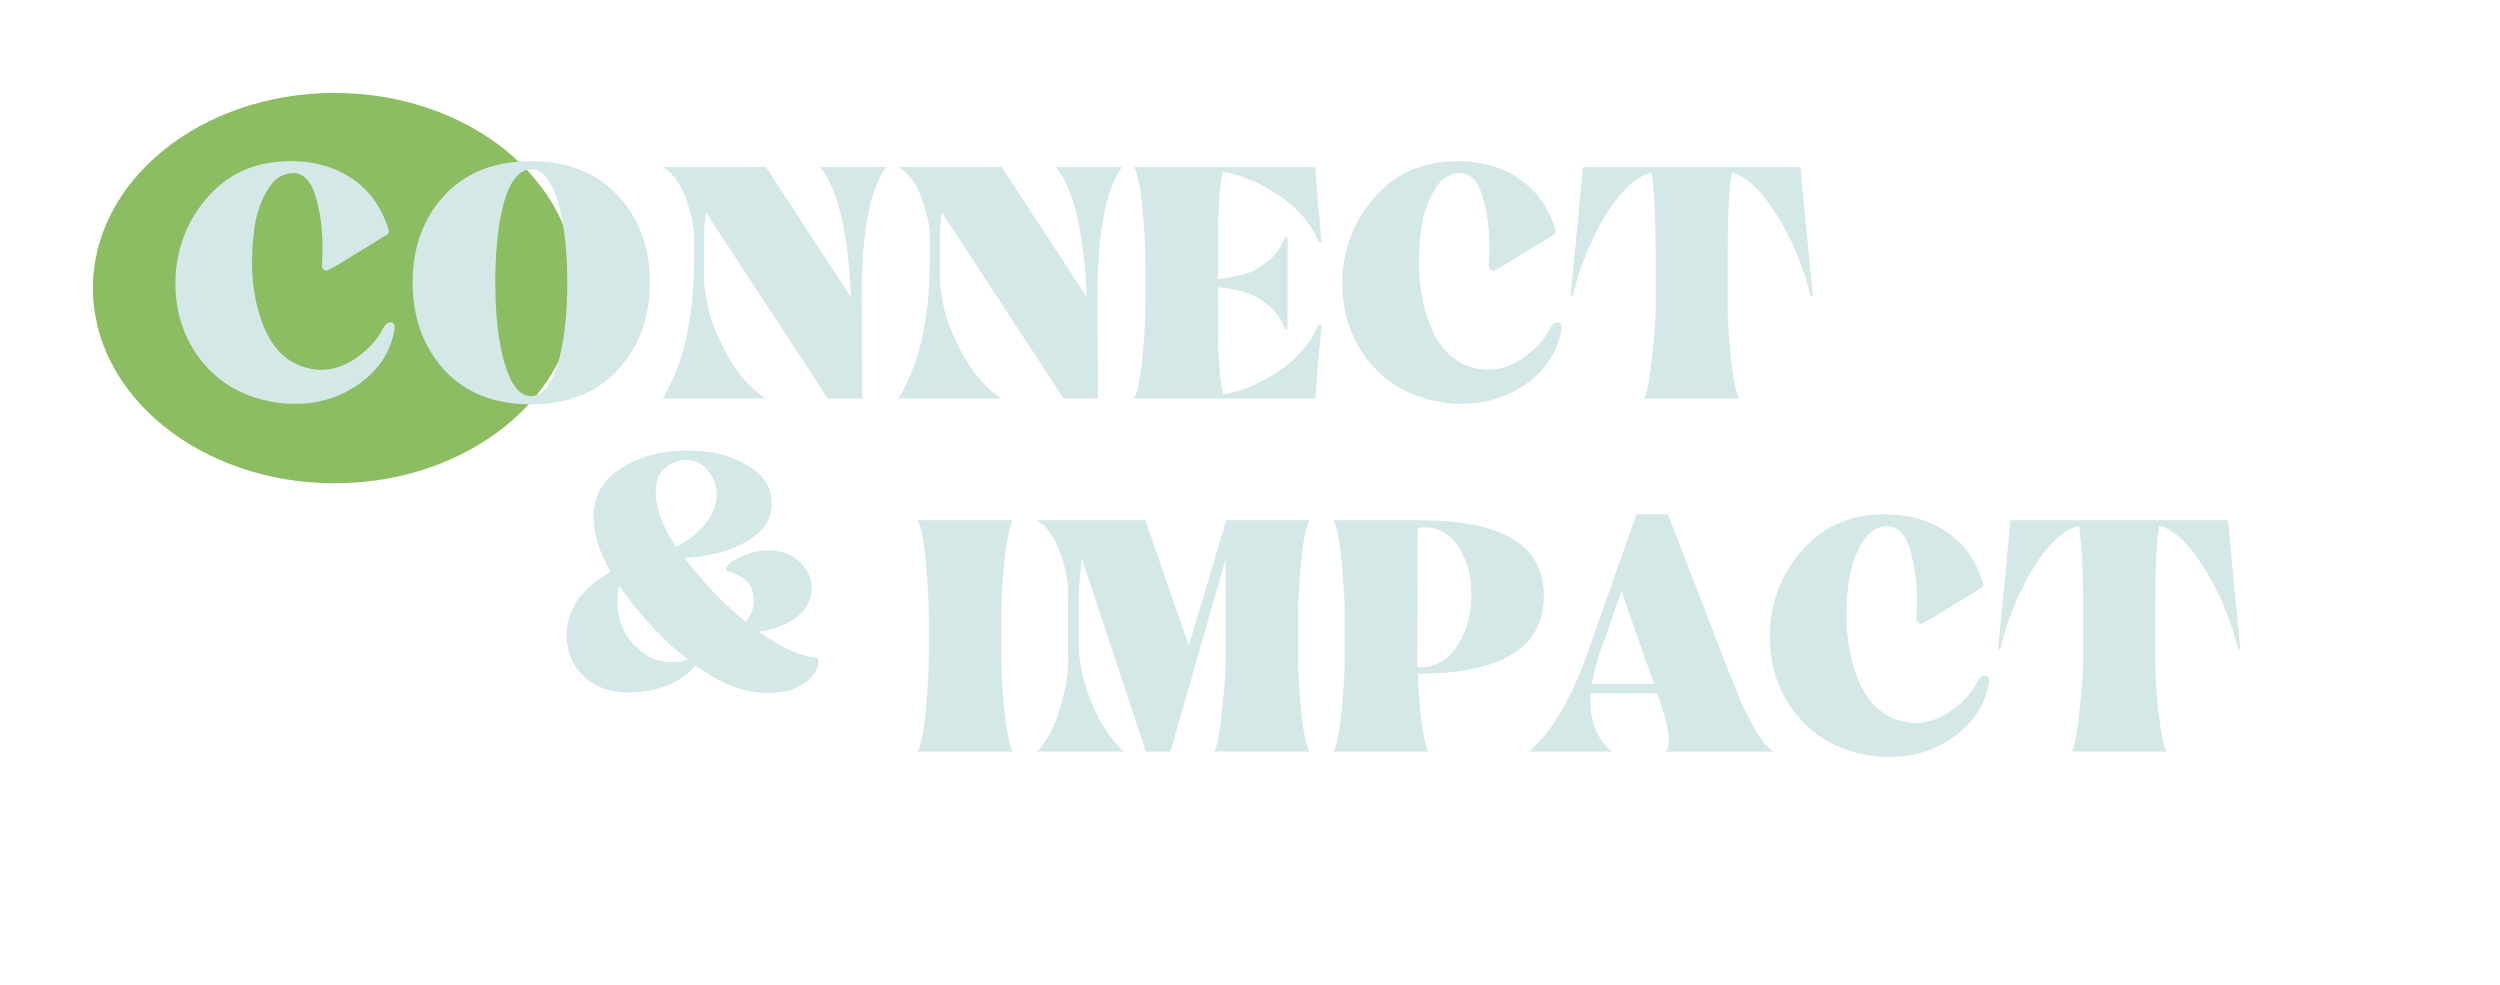 <svg width="269" height="106" viewBox="0 0 269 106" fill="none" xmlns="http://www.w3.org/2000/svg">
<path d="M107.742 65.896V71.016C107.742 72.253 107.848 74.024 108.062 76.328C108.318 78.632 108.616 80.147 108.958 80.872H98.718C99.102 80.189 99.4 78.717 99.614 76.456C99.827 74.152 99.933 72.339 99.933 71.016V65.896C99.933 64.573 99.827 62.76 99.614 60.456C99.4 58.152 99.102 56.659 98.718 55.976H108.958C108.616 56.659 108.318 58.173 108.062 60.52C107.848 62.867 107.742 64.659 107.742 65.896ZM111.53 55.976H123.242L127.914 69.48L131.946 55.976H140.906C140.522 56.659 140.223 58.152 140.01 60.456C139.797 62.76 139.69 64.573 139.69 65.896V71.016C139.69 72.339 139.797 74.152 140.01 76.456C140.223 78.717 140.522 80.189 140.906 80.872H130.666C131.007 80.147 131.285 78.632 131.498 76.328C131.754 74.024 131.882 72.253 131.882 71.016V60.136L125.93 80.872H123.306L116.394 60.072C116.181 61.992 116.074 63.464 116.074 64.488V69.416C116.074 71.208 116.522 73.256 117.418 75.56C118.357 77.821 119.53 79.592 120.938 80.872H111.594C112.746 79.635 113.599 77.971 114.154 75.88C114.751 73.747 115.007 71.912 114.922 70.376V64.488C115.007 62.909 114.73 61.245 114.09 59.496C113.45 57.747 112.597 56.573 111.53 55.976ZM152.492 71.784H153.068C154.689 71.699 155.969 70.867 156.908 69.288C157.889 67.709 158.358 65.896 158.316 63.848C158.316 61.971 157.868 60.328 156.972 58.92C156.076 57.469 154.817 56.744 153.196 56.744C152.897 56.744 152.684 56.765 152.556 56.808L152.492 71.016V71.784ZM166.124 64.104C166.124 69.693 161.601 72.488 152.556 72.488C152.769 77.011 153.153 79.805 153.708 80.872H143.468C143.852 80.189 144.15 78.717 144.364 76.456C144.577 74.152 144.684 72.339 144.684 71.016V65.896C144.684 64.573 144.577 62.76 144.364 60.456C144.15 58.152 143.852 56.659 143.468 55.976H152.812C161.686 55.976 166.124 58.685 166.124 64.104ZM164.5 80.872C166.804 78.995 168.873 75.56 170.708 70.568L176.084 55.336H179.476L186.068 72.424C186.153 72.595 186.324 73.021 186.58 73.704C186.879 74.344 187.071 74.813 187.156 75.112C187.284 75.368 187.476 75.795 187.732 76.392C188.031 76.947 188.265 77.395 188.436 77.736C188.607 78.077 188.82 78.461 189.076 78.888C189.375 79.315 189.652 79.699 189.908 80.04C190.164 80.339 190.441 80.616 190.74 80.872H179.22C179.86 80.189 179.561 78.099 178.324 74.6H171.156C170.943 77.331 171.711 79.421 173.46 80.872H164.5ZM172.436 69.416C171.924 70.781 171.54 72.168 171.284 73.576H178.004C177.919 73.32 177.791 73 177.62 72.616C177.492 72.232 177.385 71.912 177.3 71.656C177.215 71.4 177.129 71.187 177.044 71.016L174.484 63.592L172.436 69.416ZM212.86 73.192C213.073 72.851 213.308 72.68 213.564 72.68C213.991 72.68 214.119 73.043 213.948 73.768C213.479 76.029 212.22 77.885 210.172 79.336C208.167 80.744 205.884 81.448 203.324 81.448H202.492C198.652 81.149 195.623 79.677 193.404 77.032C191.228 74.387 190.247 71.208 190.46 67.496C190.716 64.168 191.953 61.309 194.172 58.92C196.391 56.531 199.271 55.336 202.812 55.336C205.372 55.336 207.569 55.955 209.404 57.192C211.281 58.429 212.604 60.264 213.372 62.696C213.457 62.952 213.393 63.144 213.18 63.272C212.881 63.443 211.9 64.04 210.236 65.064C208.615 66.088 207.505 66.749 206.908 67.048H206.844C206.801 67.091 206.759 67.112 206.716 67.112C206.375 67.112 206.204 66.92 206.204 66.536C206.375 64.019 206.204 61.757 205.692 59.752C205.223 57.747 204.391 56.701 203.196 56.616C201.959 56.616 200.977 57.277 200.252 58.6C199.527 59.88 199.079 61.267 198.908 62.76C198.396 66.685 198.737 70.141 199.932 73.128C201.169 76.115 203.217 77.672 206.076 77.8C207.399 77.8 208.7 77.352 209.98 76.456C211.303 75.517 212.263 74.429 212.86 73.192ZM239.768 56.232C239.853 57.427 240.28 61.907 241.048 69.672C241.048 69.757 241.005 69.821 240.92 69.864C240.877 69.864 240.835 69.821 240.792 69.736C240.067 66.749 238.893 63.933 237.272 61.288C235.651 58.6 234.008 57.021 232.344 56.552C232.045 58.088 231.896 61.203 231.896 65.896V71.016C231.896 72.253 232.003 74.024 232.216 76.328C232.472 78.632 232.771 80.147 233.112 80.872H222.936C223.277 80.147 223.555 78.632 223.768 76.328C224.024 74.024 224.152 72.253 224.152 71.016V65.896C224.152 61.629 224.003 58.515 223.704 56.552C221.997 57.021 220.333 58.579 218.712 61.224C217.133 63.869 215.981 66.707 215.256 69.736C215.213 69.821 215.149 69.864 215.064 69.864C215.021 69.821 215 69.757 215 69.672C215.768 61.992 216.195 57.491 216.28 56.168C216.28 56.04 216.344 55.976 216.472 55.976H239.512C239.683 55.976 239.768 56.061 239.768 56.232Z" fill="#D4E8E8"/>
<path d="M72.358 71.248C73.126 71.248 73.66 71.141 73.958 70.928C71.398 68.923 68.945 66.299 66.598 63.056C66.257 64.763 66.449 66.384 67.174 67.92C67.516 68.645 68.156 69.392 69.094 70.16C70.033 70.885 71.121 71.248 72.358 71.248ZM73.83 49.488C73.02 49.488 72.252 49.787 71.526 50.384C70.844 50.939 70.524 51.856 70.566 53.136C70.609 54.843 71.334 56.741 72.742 58.832C73.894 58.277 74.876 57.531 75.686 56.592C76.54 55.653 77.009 54.651 77.094 53.584C77.18 52.517 76.902 51.579 76.262 50.768C75.665 49.915 74.854 49.488 73.83 49.488ZM87.974 70.8C88.23 71.653 87.825 72.507 86.758 73.36C85.692 74.171 84.305 74.576 82.598 74.576C80.508 74.576 78.374 73.893 76.198 72.528C76.07 72.4 75.857 72.251 75.558 72.08C75.26 71.909 75.025 71.76 74.854 71.632C73.105 73.552 70.652 74.512 67.494 74.512C65.702 74.512 64.188 73.979 62.95 72.912C61.756 71.845 61.094 70.437 60.966 68.688C60.838 65.787 62.417 63.397 65.702 61.52C64.678 59.771 64.081 58.085 63.91 56.464C63.654 53.904 64.529 51.941 66.534 50.576C68.582 49.168 71.078 48.464 74.022 48.464C76.454 48.464 78.545 48.976 80.294 50C82.086 50.981 83.004 52.368 83.046 54.16C83.046 55.867 82.15 57.232 80.358 58.256C78.609 59.28 76.369 59.877 73.638 60.048C73.98 60.475 74.342 60.923 74.726 61.392C75.11 61.819 75.473 62.245 75.814 62.672C76.198 63.056 76.454 63.333 76.582 63.504C77.606 64.613 78.822 65.744 80.23 66.896C80.956 66.043 81.233 65.125 81.062 64.144C80.977 62.821 80.038 61.925 78.246 61.456C78.161 61.456 78.118 61.392 78.118 61.264C78.161 60.88 78.63 60.453 79.526 59.984C80.465 59.515 81.489 59.259 82.598 59.216C84.262 59.216 85.542 59.771 86.438 60.88C87.334 61.989 87.569 63.184 87.142 64.464C86.545 66.256 84.732 67.429 81.702 67.984C84.049 69.691 86.14 70.629 87.974 70.8Z" fill="#D4E8E8"/>
<g filter="url(#filter0_f_29_18)">
<ellipse cx="36" cy="31" rx="26" ry="21" fill="#8CBD62"/>
</g>
<path d="M41.297 35.192C41.511 34.851 41.745 34.68 42.002 34.68C42.428 34.68 42.556 35.043 42.386 35.768C41.916 38.029 40.657 39.885 38.609 41.336C36.604 42.744 34.322 43.448 31.762 43.448H30.93C27.09 43.149 24.06 41.677 21.841 39.032C19.666 36.387 18.684 33.208 18.898 29.496C19.154 26.168 20.391 23.309 22.61 20.92C24.828 18.531 27.708 17.336 31.25 17.336C33.809 17.336 36.007 17.955 37.842 19.192C39.719 20.429 41.041 22.264 41.809 24.696C41.895 24.952 41.831 25.144 41.617 25.272C41.319 25.443 40.337 26.04 38.673 27.064C37.052 28.088 35.943 28.749 35.346 29.048H35.282C35.239 29.091 35.196 29.112 35.154 29.112C34.812 29.112 34.642 28.92 34.642 28.536C34.812 26.019 34.642 23.757 34.13 21.752C33.66 19.747 32.828 18.701 31.634 18.616C30.396 18.616 29.415 19.277 28.689 20.6C27.964 21.88 27.516 23.267 27.346 24.76C26.834 28.685 27.175 32.141 28.369 35.128C29.607 38.115 31.655 39.672 34.514 39.8C35.836 39.8 37.138 39.352 38.417 38.456C39.74 37.517 40.7 36.429 41.297 35.192ZM57.133 42.616C58.371 42.616 59.331 41.464 60.014 39.16C60.696 36.856 61.038 33.933 61.038 30.392C61.038 26.851 60.696 23.949 60.014 21.688C59.331 19.384 58.371 18.232 57.133 18.232C55.896 18.232 54.936 19.384 54.254 21.688C53.614 23.949 53.294 26.851 53.294 30.392C53.294 33.933 53.635 36.856 54.318 39.16C55 41.464 55.939 42.616 57.133 42.616ZM57.133 17.336C61.102 17.336 64.216 18.573 66.478 21.048C68.781 23.523 69.933 26.637 69.933 30.392C69.933 34.147 68.781 37.283 66.478 39.8C64.174 42.275 61.059 43.512 57.133 43.512C53.208 43.512 50.093 42.275 47.789 39.8C45.528 37.283 44.398 34.147 44.398 30.392C44.398 26.637 45.528 23.523 47.789 21.048C50.093 18.573 53.208 17.336 57.133 17.336ZM88.24 17.976H95.344C93.595 20.408 92.72 24.995 92.72 31.736L92.784 42.872H89.072L75.952 22.84C75.824 23.864 75.76 24.717 75.76 25.4V29.816C75.76 30.712 75.909 31.843 76.208 33.208C76.507 34.531 77.189 36.195 78.256 38.2C79.323 40.163 80.688 41.72 82.352 42.872H71.28C73.541 39.245 74.672 34.317 74.672 28.088V25.4C74.672 24.248 74.373 22.883 73.776 21.304C73.221 19.725 72.389 18.616 71.28 17.976H82.416L91.568 31.992C91.269 24.995 90.16 20.323 88.24 17.976ZM113.615 17.976H120.719C118.97 20.408 118.095 24.995 118.095 31.736L118.159 42.872H114.447L101.327 22.84C101.199 23.864 101.135 24.717 101.135 25.4V29.816C101.135 30.712 101.284 31.843 101.583 33.208C101.882 34.531 102.564 36.195 103.631 38.2C104.698 40.163 106.063 41.72 107.727 42.872H96.655C98.916 39.245 100.047 34.317 100.047 28.088V25.4C100.047 24.248 99.748 22.883 99.151 21.304C98.596 19.725 97.764 18.616 96.655 17.976H107.791L116.943 31.992C116.644 24.995 115.535 20.323 113.615 17.976ZM122.03 17.976H141.294C141.465 17.976 141.55 18.061 141.55 18.232C141.678 20.152 141.891 22.712 142.19 25.912C142.233 26.04 142.19 26.104 142.062 26.104C142.019 26.104 141.955 26.061 141.87 25.976C141.017 23.971 139.566 22.307 137.518 20.984C135.513 19.619 133.529 18.787 131.566 18.488C131.225 20.024 131.054 22.669 131.054 26.424V30.008C132.249 29.88 133.209 29.709 133.934 29.496C134.702 29.283 135.491 28.856 136.302 28.216C137.155 27.576 137.795 26.701 138.222 25.592C138.222 25.549 138.286 25.528 138.414 25.528C138.499 25.528 138.542 25.571 138.542 25.656V35.256C138.542 35.384 138.478 35.448 138.35 35.448C138.265 35.448 138.222 35.405 138.222 35.32C137.795 34.211 137.155 33.336 136.302 32.696C135.491 32.056 134.702 31.629 133.934 31.416C133.209 31.203 132.249 31.032 131.054 30.904V34.488C131.054 38.371 131.246 41.016 131.63 42.424C133.55 42.125 135.513 41.315 137.518 39.992C139.523 38.669 140.953 37.027 141.806 35.064C141.891 34.979 141.955 34.936 141.998 34.936C142.211 34.936 142.275 35.021 142.19 35.192C141.891 38.264 141.678 40.76 141.55 42.68C141.55 42.808 141.486 42.872 141.358 42.872H122.03C122.414 42.189 122.713 40.717 122.926 38.456C123.139 36.152 123.246 34.36 123.246 33.08V27.896C123.246 26.573 123.139 24.76 122.926 22.456C122.713 20.152 122.414 18.659 122.03 17.976ZM166.86 35.192C167.073 34.851 167.308 34.68 167.564 34.68C167.991 34.68 168.119 35.043 167.948 35.768C167.479 38.029 166.22 39.885 164.172 41.336C162.167 42.744 159.884 43.448 157.324 43.448H156.492C152.652 43.149 149.623 41.677 147.404 39.032C145.228 36.387 144.247 33.208 144.46 29.496C144.716 26.168 145.953 23.309 148.172 20.92C150.391 18.531 153.271 17.336 156.812 17.336C159.372 17.336 161.569 17.955 163.404 19.192C165.281 20.429 166.604 22.264 167.372 24.696C167.457 24.952 167.393 25.144 167.18 25.272C166.881 25.443 165.9 26.04 164.236 27.064C162.615 28.088 161.505 28.749 160.908 29.048H160.844C160.801 29.091 160.759 29.112 160.716 29.112C160.375 29.112 160.204 28.92 160.204 28.536C160.375 26.019 160.204 23.757 159.692 21.752C159.223 19.747 158.391 18.701 157.196 18.616C155.959 18.616 154.977 19.277 154.252 20.6C153.527 21.88 153.079 23.267 152.908 24.76C152.396 28.685 152.737 32.141 153.932 35.128C155.169 38.115 157.217 39.672 160.076 39.8C161.399 39.8 162.7 39.352 163.98 38.456C165.303 37.517 166.263 36.429 166.86 35.192ZM193.768 18.232C193.853 19.427 194.28 23.907 195.048 31.672C195.048 31.757 195.005 31.821 194.92 31.864C194.877 31.864 194.835 31.821 194.792 31.736C194.067 28.749 192.893 25.933 191.272 23.288C189.651 20.6 188.008 19.021 186.344 18.552C186.045 20.088 185.896 23.203 185.896 27.896V33.016C185.896 34.253 186.003 36.024 186.216 38.328C186.472 40.632 186.771 42.147 187.112 42.872H176.936C177.277 42.147 177.555 40.632 177.768 38.328C178.024 36.024 178.152 34.253 178.152 33.016V27.896C178.152 23.629 178.003 20.515 177.704 18.552C175.997 19.021 174.333 20.579 172.712 23.224C171.133 25.869 169.981 28.707 169.256 31.736C169.213 31.821 169.149 31.864 169.064 31.864C169.021 31.821 169 31.757 169 31.672C169.768 23.992 170.195 19.491 170.28 18.168C170.28 18.04 170.344 17.976 170.472 17.976H193.512C193.683 17.976 193.768 18.061 193.768 18.232Z" fill="#D4E8E8"/>
<defs>
<filter id="filter0_f_29_18" x="0" y="0" width="72" height="62" filterUnits="userSpaceOnUse" color-interpolation-filters="sRGB">
<feFlood flood-opacity="0" result="BackgroundImageFix"/>
<feBlend mode="normal" in="SourceGraphic" in2="BackgroundImageFix" result="shape"/>
<feGaussianBlur stdDeviation="5" result="effect1_foregroundBlur_29_18"/>
</filter>
</defs>
</svg>
